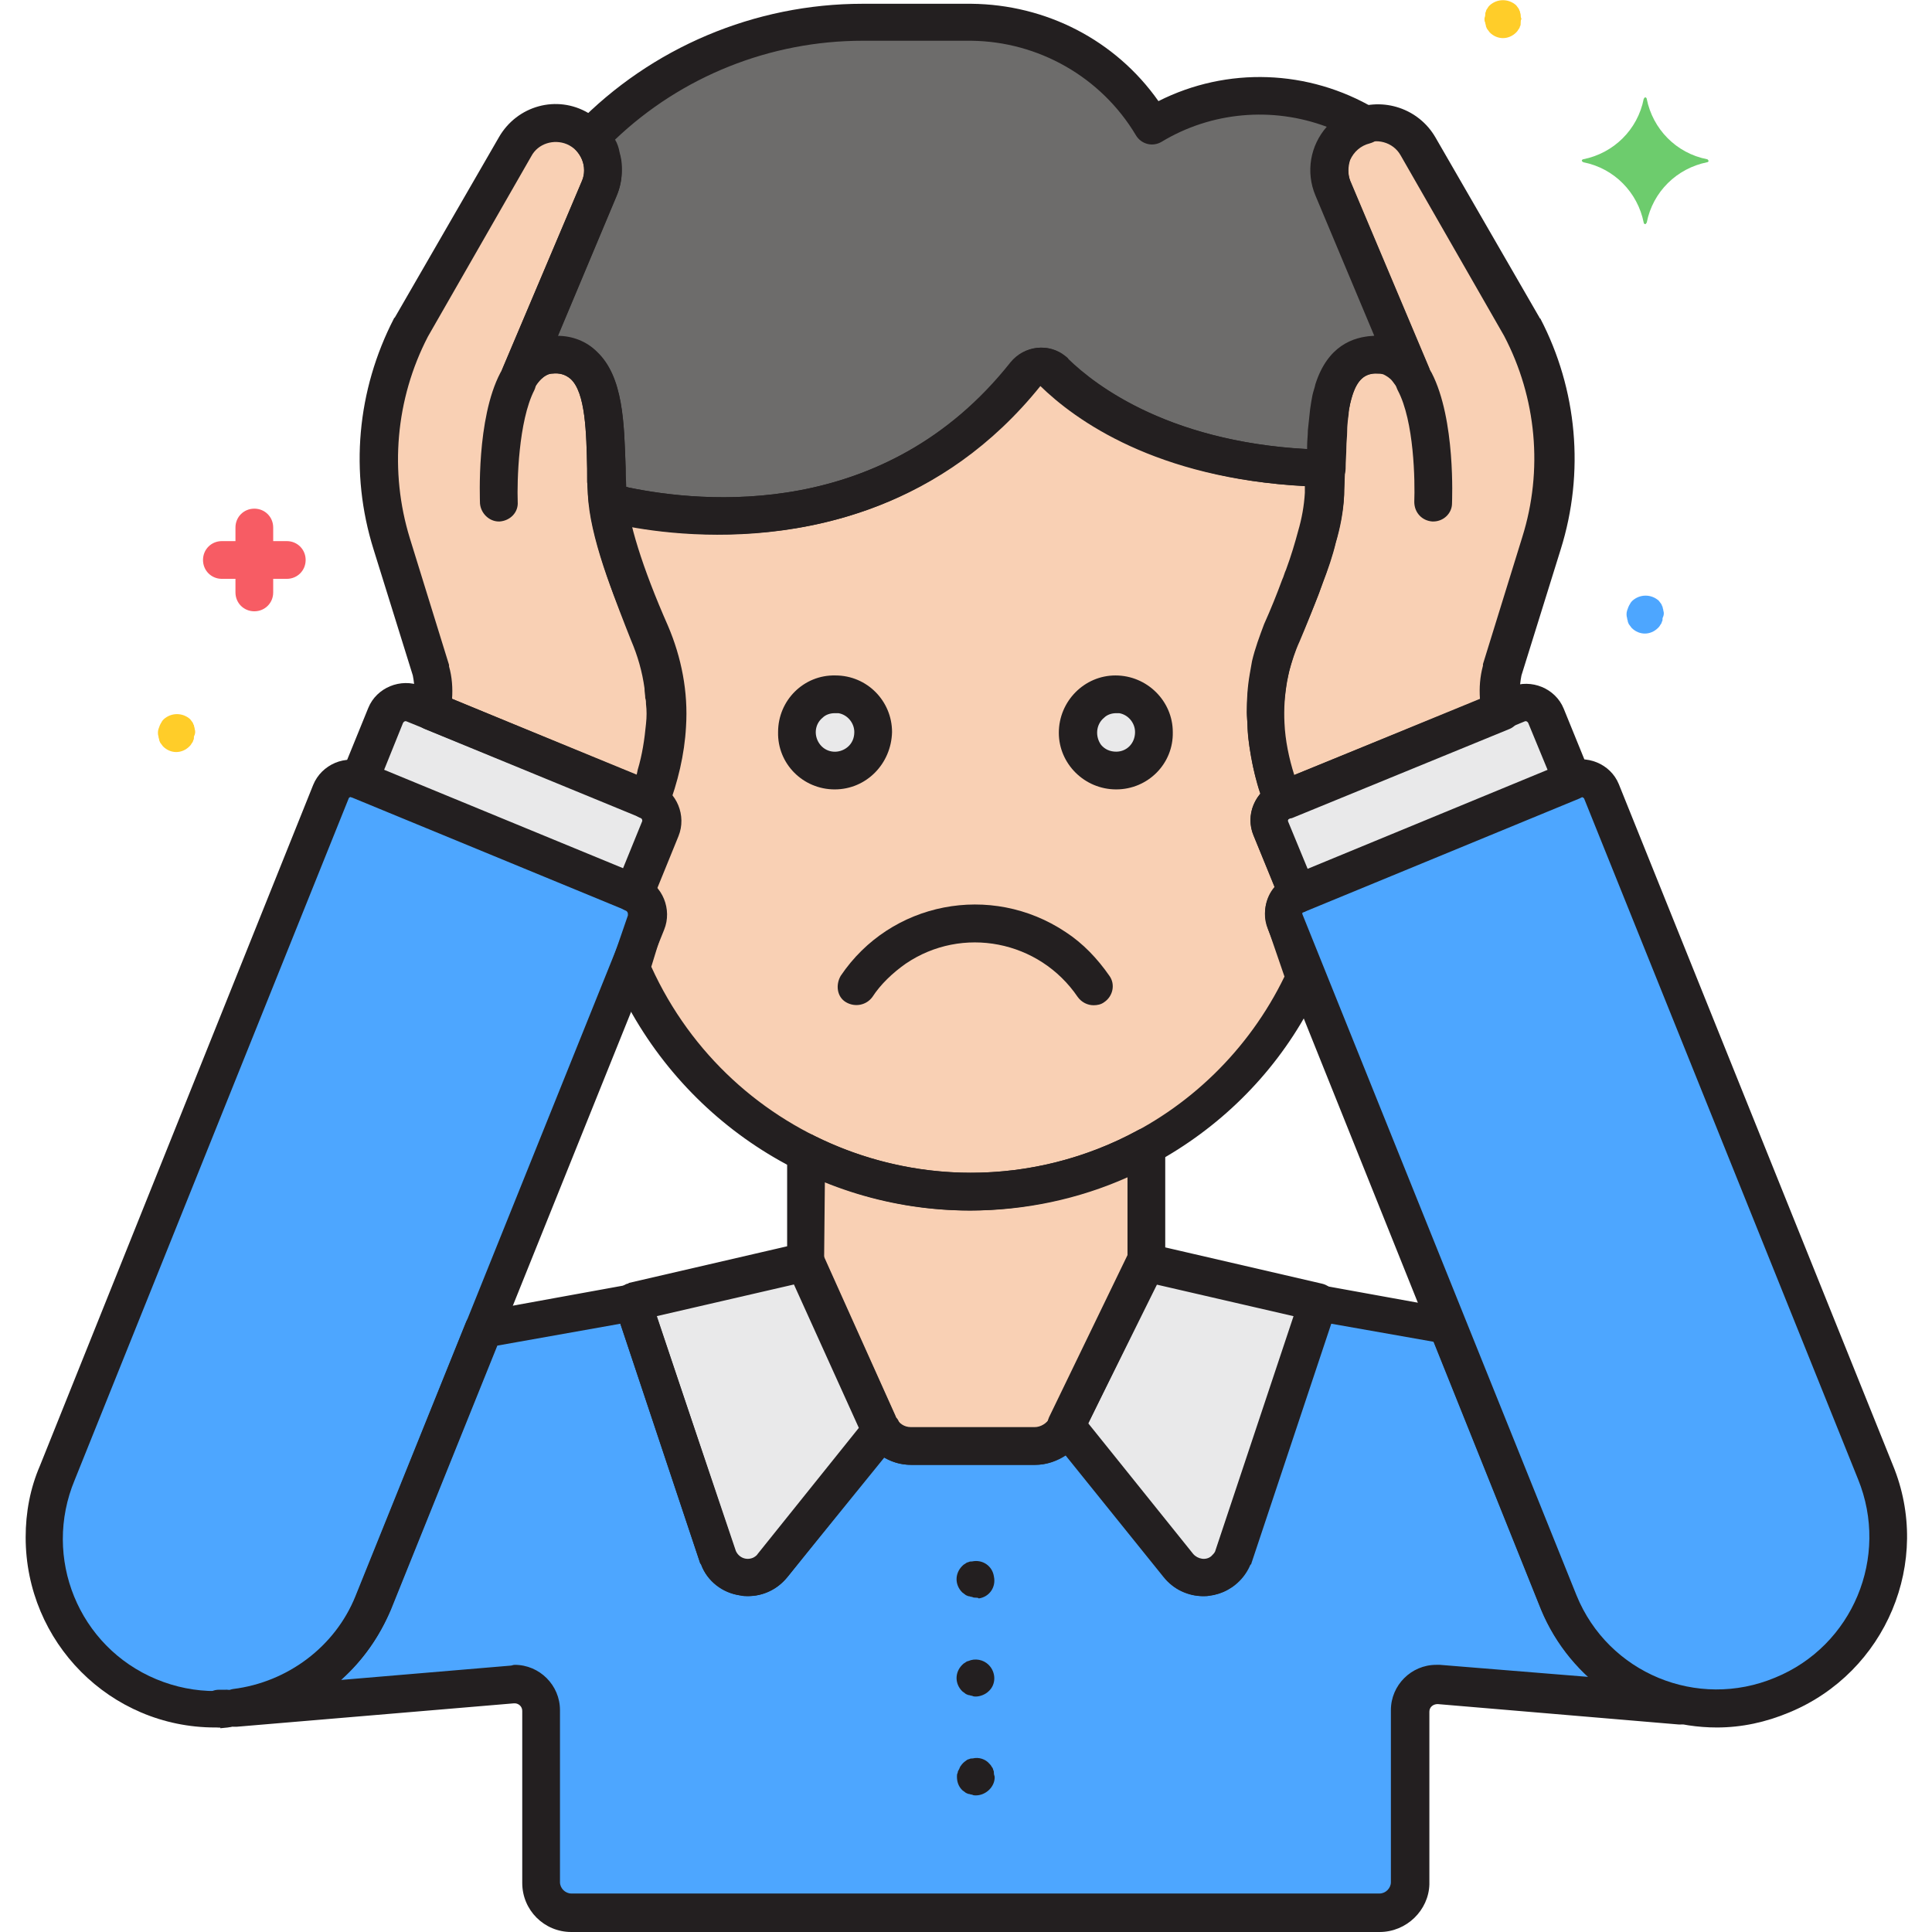 <svg xmlns="http://www.w3.org/2000/svg" version="1.1" id="Layer_1" x="0" y="0" viewBox="0 0 256 256" xml:space="preserve" width="512" height="512"><style>.st0{fill:#f9d0b4}.st1{fill:#e9e9ea}.st3{fill:#4da6ff}.st7{fill:#231f20}</style><g id="Layer_7"><path class="st0" d="M170.3 122.1c-.6-1.5.1-3.1 1.5-3.7h.1l-1.4-3.4-2.1-5.1c-.6-1.5.1-3.1 1.6-3.7-.8-2.1-1.5-4.4-1.8-6.7-.2-1.1-.3-2.3-.4-3.4v-1.6c0-1.6.1-3.1.4-4.7l.3-1.5c.4-1.5.9-3 1.5-4.4.8-1.8 1.7-3.9 2.5-6 .2-.4.3-.9.5-1.3.6-1.8 1.2-3.6 1.7-5.3.5-1.8.9-3.7 1-5.7 0-1 .1-2 .1-3v-.3c-.2-.1-.5-.1-.7-.1-20.3-.6-31-8.7-35.2-12.7-1-1-2.7-1-3.7 0l-.2.2C118 72 91.6 68.9 82.8 67c-.7-.2-1.5 0-2.1.5.8 5 3.4 11.7 5.5 16.3 1 2.2 1.6 4.6 2 7 .1.4.1.9.1 1.3 0 .3.1.6.1.9v2.9c-.1 2.2-.5 4.5-1.1 6.6-.3 1.2-.7 2.3-1.1 3.4 1.5.6 2.2 2.3 1.6 3.7l-3.5 8.6h.1c1.4.6 2.1 2.3 1.6 3.7l-2.1 6.1c7.7 18 25.4 29.6 45 29.7 19-.1 36.3-11.1 44.3-28.3l-2.9-7.3z"/><path class="st1" d="M110.6 102.1c-2.8 0-5.1-2.3-5-5.1s2.3-5.1 5.1-5c2.8 0 5 2.3 5 5-.1 2.9-2.3 5.1-5.1 5.1zm37.3 0c-2.8 0-5.1-2.3-5.1-5 0-2.8 2.3-5.1 5-5.1 2.8 0 5.1 2.3 5.1 5 .1 2.8-2.2 5.1-5 5.1z"/><path d="M175.7 62.1c0-1 0-2 .1-3 0-.7.1-1.3.1-2 .1-.9.1-1.7.3-2.6.1-.6.2-1.1.3-1.6.1-.5.2-.9.3-1.3.9-2.9 2.7-4.8 6.1-4.7.3 0 .7.1 1 .2 1 .3 1.9.9 2.5 1.7.3.3.5.6.7.9l-5.2-12.4-5.2-12.4c-1.3-3.2.1-6.8 3.3-8.1.3-.1.7-.3 1-.3-8.8-5.1-19.6-5.1-28.3.2-5-8.5-14.1-13.7-24-13.7h-14.4c-13.6 0-26.6 5.5-36.1 15.2 1.1 1.2 1.7 2.6 1.7 4.2v.1c0 .8-.2 1.6-.5 2.4L68.9 49.8c.8-1.6 2.4-2.7 4.2-2.8 7.4-.3 7 8.9 7.2 16.8 0 .5 0 1.1.1 1.6 0 .7.1 1.4.2 2 .6-.5 1.4-.6 2.1-.5 8.9 1.9 35.2 5 53.1-17.5.9-1.1 2.6-1.3 3.7-.4l.2.2c4.1 4 14.8 12.1 35.2 12.7.3.1.5.2.8.2z" fill="#6d6c6b"/><path class="st0" d="M169.9 83.8c2.3-5.3 5.5-13.3 5.7-18.4.4-8.3-.6-18.7 7.3-18.4 1.8.1 3.4 1.2 4.2 2.8l-10.5-24.9c-1.3-3.2.2-6.8 3.3-8.2 2.9-1.2 6.3-.1 7.8 2.6l13.8 23.9c4.6 8.9 5.5 19.2 2.6 28.7l-5.2 16.8c-.3 1.8-.4 3.6-.1 5.4l-28.8 12c-1.3-3.2-2.1-6.6-2.3-10.1-.3-4.2.5-8.4 2.2-12.2zm-41.4 74.1c-7.6 0-15.1-1.8-21.8-5.2v14.6l9.7 21.6c.8 1.7 2.4 2.8 4.3 2.8h16.4c1.8 0 3.4-1 4.2-2.6l10.5-21.7V152c-7.1 3.9-15.1 5.9-23.3 5.9zM86.1 83.8c-2.3-5.3-5.5-13.3-5.7-18.4-.3-8.3.6-18.7-7.3-18.4-1.8.1-3.4 1.2-4.2 2.8l10.5-24.9c1.3-3.2-.2-6.8-3.4-8.2-2.9-1.2-6.2-.1-7.8 2.6L54.5 43.4C49.9 52.2 49 62.5 51.9 72l5.2 16.8c.3 1.8.4 3.6.1 5.4L86 106.1c1.3-3.2 2.1-6.6 2.3-10.1.3-4.2-.5-8.4-2.2-12.2z"/><path class="st1" d="M170 106.1l31.1-12.8c1.5-.6 3.1.1 3.7 1.6l3.5 8.6-36.4 15-3.5-8.6c-.6-1.5.1-3.2 1.6-3.8zm4.7 66.4l-11.3 33.9c-.9 2.2-3.3 3.2-5.5 2.3-.7-.3-1.2-.7-1.7-1.3l-14.9-18.5 10.5-21.7 22.9 5.3zm-79.6 33.9c.9 2.2 3.3 3.2 5.5 2.3.7-.3 1.2-.7 1.7-1.3l14.4-18c-.1-.2-.3-.4-.4-.7l-9.7-21.6-22.9 5.3 11.4 34zM86 106.1L54.9 93.3c-1.5-.6-3.1.1-3.7 1.6l-3.5 8.6 36.4 15 3.5-8.6c.6-1.5-.1-3.2-1.6-3.8z"/><path class="st3" d="M236.1 224.7c11.6-4.8 17.1-18 12.3-29.6l-36.3-90.2c-.6-1.5-2.3-2.2-3.7-1.6l-36.6 15.1c-1.5.6-2.2 2.3-1.6 3.7l36.3 90.2c4.8 11.6 18.1 17.1 29.6 12.4zm-216.2 0c-11.6-4.8-17.1-18-12.3-29.6l36.3-90.2c.6-1.5 2.3-2.2 3.7-1.6l36.6 15.1c1.5.6 2.2 2.3 1.6 3.7l-36.3 90.2c-4.8 11.6-18.1 17.1-29.6 12.4z"/><path class="st3" d="M29.1 226.4l1-.1c-.4 0-.7.1-1 .1zm177.5-14l-14.8-36.7-17.1-3.1-11.3 33.9c-.9 2.2-3.3 3.2-5.5 2.3-.7-.3-1.2-.7-1.7-1.3L141.3 189c-.8 1.6-2.4 2.6-4.2 2.6h-16.4c-1.6 0-3-.8-3.9-2.1l-14.4 18c-1.5 1.8-4.1 2.1-5.9.6-.6-.4-1-1-1.3-1.7l-11.3-33.9-19.9 3.6-14.6 36.3c-3.1 7.6-10.1 12.9-18.2 13.9l36.7-3.1c1.9-.2 3.7 1.3 3.8 3.2v23.1c0 2.2 1.8 4 4 4h107.1c2.2 0 4-1.8 4-4v-22.8c0-2 1.6-3.5 3.5-3.5h.3l31.9 2.7c-7.2-1.7-13.1-6.7-15.9-13.5z"/><path d="M38 71.7h-1.8v-1.8c0-1.4-1.1-2.5-2.5-2.5s-2.5 1.1-2.5 2.5v1.8h-1.8c-1.4 0-2.5 1.1-2.5 2.5s1.1 2.5 2.5 2.5h1.8v1.8c0 1.4 1.1 2.5 2.5 2.5s2.5-1.1 2.5-2.5v-1.8H38c1.4 0 2.5-1.1 2.5-2.5s-1.1-2.5-2.5-2.5z" fill="#f75c64"/><path d="M201.5 2c0-.2-.1-.3-.1-.5-.1-.1-.1-.3-.2-.4-.1-.1-.2-.3-.3-.4-1-.9-2.5-.9-3.5 0-.1.1-.2.2-.3.4-.1.1-.2.3-.2.4-.1.2-.1.3-.1.5s-.1.3-.1.5 0 .3.1.5c0 .2.1.3.1.5.1.2.1.3.2.4.1.1.2.3.3.4 1 1 2.5 1 3.5 0 .1-.1.2-.2.3-.4.1-.1.2-.3.2-.4.1-.1.1-.3.1-.5s0-.3.1-.5c-.1-.2-.1-.4-.1-.5zM25.8 96.6c0-.2-.1-.3-.1-.5-.1-.1-.1-.3-.2-.4-.1-.1-.2-.3-.3-.4-1-.9-2.5-.9-3.5 0-.1.1-.2.2-.3.4-.2.3-.3.6-.4.9-.1.3-.1.7 0 1 0 .2.1.3.1.5.1.2.1.3.2.4.1.1.2.3.3.4 1 1 2.5 1 3.5 0 .1-.1.2-.2.3-.4.1-.1.2-.3.2-.4.1-.1.1-.3.1-.5.2-.4.2-.7.1-1z" fill="#ffcd29"/><path class="st3" d="M220.4 80.9c0-.2-.1-.3-.1-.5-.1-.1-.1-.3-.2-.4-.1-.1-.2-.3-.3-.4-1-.9-2.5-.9-3.5 0-.1.1-.2.2-.3.4-.2.3-.3.6-.4.9-.1.3-.1.7 0 1 0 .2.1.3.1.5.1.2.1.3.2.4.1.1.2.3.3.4 1 1 2.5 1 3.5 0 .1-.1.2-.2.3-.4.1-.1.2-.3.2-.4.1-.1.1-.3.1-.5.2-.4.2-.7.1-1z"/><path d="M226.2 21.1c-4.1-.8-7.2-4-8-8 0-.1-.1-.2-.2-.2s-.1.1-.2.2c-.8 4.1-4 7.2-8 8-.1 0-.2.1-.2.2s.1.1.2.2c4.1.8 7.2 4 8 8 0 .1.1.2.2.2s.1-.1.2-.2c.8-4.1 4-7.2 8-8 .1 0 .2-.1.2-.2-.1-.1-.1-.2-.2-.2z" fill="#6dcc6d"/><path class="st7" d="M144.9 133.2c-.8 0-1.6-.4-2.1-1.1-5.1-7.5-15.3-9.5-22.8-4.4-1.7 1.2-3.3 2.7-4.4 4.4-.8 1.1-2.3 1.4-3.5.7s-1.4-2.3-.7-3.5c6.6-9.8 19.9-12.4 29.8-5.8 2.3 1.5 4.2 3.5 5.8 5.8.8 1.1.5 2.7-.7 3.5-.4.3-.9.4-1.4.4zm-34.3-28.6c-4.2 0-7.6-3.4-7.5-7.6 0-4.2 3.4-7.6 7.6-7.5 4.2 0 7.5 3.4 7.5 7.5-.1 4.2-3.4 7.6-7.6 7.6zm0-10.1c-.6 0-1.2.2-1.6.6-1.1.9-1.2 2.5-.3 3.6s2.5 1.2 3.6.3c.6-.5.9-1.2.9-2 0-1.2-.9-2.3-2.1-2.5h-.5zm37.3 10.1c-4.2 0-7.6-3.4-7.6-7.5 0-4.2 3.4-7.6 7.5-7.6 4.2 0 7.6 3.4 7.6 7.5.1 4.2-3.3 7.6-7.5 7.6zm0-10.1c-.6 0-1.2.2-1.6.6-1.1.9-1.2 2.5-.4 3.6.5.6 1.2.9 2 .9 1.4 0 2.5-1.1 2.5-2.6 0-1.2-.9-2.3-2.1-2.5h-.4zM95.4 70.8c-4.4 0-8.8-.4-13.1-1.3h-.1c-1.1.8-2.7.6-3.5-.5-.2-.3-.4-.7-.4-1v-.2c-.3-.8-.3-1.5-.4-2.3 0-.5 0-1.1-.1-1.6v-1.8c-.1-4.7-.2-10.1-2.2-11.9-.7-.6-1.5-.8-2.4-.7-.3 0-1.2.1-2.2 1.6-.7 1.2-2.3 1.5-3.4.8-1-.6-1.5-2-1-3.1L77.1 24c.2-.4.3-.9.3-1.3v-.2c0-.9-.4-1.8-1-2.5-.9-1-.9-2.5 0-3.5C86.3 6.3 100 .5 114.3.5h14.4c9.9.1 19.1 4.8 24.8 12.9 9.1-4.6 19.9-4.2 28.7 1 1.2.7 1.6 2.2.9 3.4-.3.6-.9 1-1.6 1.2-1.2.3-2.1 1.1-2.6 2.2-.3.9-.3 1.9 0 2.8l10.5 24.9c.5 1.3-.1 2.7-1.3 3.3-1.1.5-2.4.1-3.1-1-.1-.2-.3-.4-.5-.7-.3-.4-.8-.7-1.2-.9-.1 0-.3-.1-.5-.1-1.6-.1-2.8.4-3.6 2.9-.1.3-.2.7-.3 1.1-.1.5-.2.9-.2 1.4-.1.7-.2 1.5-.2 2.4 0 .6-.1 1.3-.1 1.9 0 1-.1 1.9-.1 2.9 0 .8-.4 1.5-1.1 2-.6.5-1.5.6-2.2.4h-.1c-20.7-.6-31.9-8.7-36.8-13.4-.1-.1-.1-.1-.2 0-13 16.2-30.2 19.7-42.5 19.7zm-12.5-6.3c.1 0 .2 0 .4.1 9.7 2 33.9 4.5 50.6-16.6 1.8-2.2 5-2.6 7.2-.8.1.1.3.2.4.4 3.4 3.3 13.1 10.9 31.7 11.9v-.4c0-.7.1-1.4.1-2.1.1-1 .2-1.9.3-2.8.1-.7.2-1.3.3-1.8s.3-1 .4-1.5c1.6-5 4.9-6.3 7.8-6.4l-7.8-18.6c-1.3-3.1-.7-6.6 1.5-9.1-7.2-2.7-15.3-2-21.9 2-1.2.7-2.7.3-3.4-.9-4.6-7.7-12.9-12.4-21.8-12.5h-14.4c-12.2 0-24 4.7-32.8 13.1.3.5.5 1.1.6 1.7.2.7.3 1.3.3 2v.3c0 1.2-.2 2.3-.7 3.4l-7.8 18.6c1.9 0 3.8.7 5.2 2.1 3.5 3.3 3.6 9.4 3.8 15.4v2.5z"/><path class="st7" d="M128.5 160.4c-20.6 0-39.1-12.3-47.3-31.2-.2-.6-.3-1.2-.1-1.8l2.1-6.1v-.2c0-.2-.1-.3-.2-.4-1.3-.5-1.9-2-1.4-3.3l3.5-8.6v-.1c0-.1-.1-.3-.2-.3-1.3-.5-1.9-2-1.4-3.2.4-1 .8-2.1 1-3.2.6-2 .9-4 1.1-6.1.1-.9.1-1.8 0-2.6 0-.3 0-.5-.1-.8 0-.4-.1-.8-.1-1.3-.3-2.2-.9-4.3-1.8-6.4-1.9-4.8-4.6-11.7-5.4-16.9-.1-.9.2-1.8 1-2.4 1.2-.9 2.7-1.2 4.1-.9 9.7 2 33.9 4.5 50.7-16.6 1.8-2.2 5-2.6 7.2-.8.1.1.3.2.4.4 3.5 3.4 13.7 11.4 33.5 12 .5 0 1 .1 1.4.3 1 .3 1.7 1.3 1.7 2.4v.2c0 1.1-.1 2.2-.1 3.2-.1 2.1-.5 4.2-1.1 6.2-.4 1.7-1 3.5-1.8 5.5-.2.5-.3.9-.5 1.4-.8 2-1.6 4.1-2.5 6.2-.6 1.3-1 2.6-1.4 4-.1.5-.2.9-.3 1.4-.2 1.4-.4 2.8-.4 4.2V96c.1 1.1.2 2.1.4 3.1.4 2.1.9 4.2 1.7 6.2.5 1.3-.1 2.7-1.4 3.2-.2.1-.3.3-.2.5l3.5 8.6c.5 1.3-.1 2.7-1.4 3.3-.2 0-.3.2-.3.4v.2l2.6 7.4c.2.6.2 1.3-.1 1.9-8.2 17.9-26.4 29.5-46.4 29.6zm-42.2-32.3c10.6 23.3 38 33.7 61.4 23.2 9.8-4.4 17.8-12.2 22.5-21.9L168 123c-.7-1.9-.4-4 .9-5.5l-2.8-6.8c-.8-1.9-.4-4 .9-5.5-.6-1.8-1-3.6-1.3-5.4-.2-1.2-.4-2.4-.4-3.7 0-.6-.1-1.1-.1-1.7 0-1.7.1-3.4.4-5.1.1-.6.2-1.1.3-1.7.4-1.7 1-3.3 1.6-4.9.9-2 1.7-4 2.4-5.9.2-.4.3-.9.5-1.3.7-1.9 1.2-3.6 1.6-5.1.5-1.7.8-3.4.9-5.1v-.9c-19.7-1-30.4-8.7-35.1-13.3h-.1s-.1 0-.1.1c-18 22.6-44.5 20.4-54.2 18.6 1.2 4.5 2.8 8.8 4.7 13.1 1.1 2.5 1.8 5.1 2.2 7.7.1.5.1 1 .2 1.5 0 .4.1.7.1 1 .1 1.1.1 2.1 0 3.2-.2 2.4-.6 4.8-1.2 7.1-.2.7-.4 1.3-.6 1.9 1.3 1.5 1.7 3.7.9 5.6l-2.8 6.8c1.3 1.5 1.6 3.6.9 5.5l-1.5 4.9z"/><path class="st7" d="M227.5 228.9c-10.2 0-19.4-6.2-23.3-15.6L168 123.1c-1.1-2.7.2-5.8 2.9-7l36.6-15.1c2.7-1.1 5.9.2 7 2.9l36.3 90.2c5.3 12.8-.9 27.5-13.7 32.8-3.1 1.3-6.3 2-9.6 2zm-18-123.3h-.1l-36.6 15.1c-.2.1-.3.3-.2.5l36.3 90.2c4.2 10.3 16 15.2 26.3 10.9 10.3-4.2 15.2-16 11-26.3l-36.3-90.2c-.1-.1-.2-.2-.4-.2z"/><path class="st7" d="M171.9 120.9c-1 0-1.9-.6-2.3-1.6l-3.5-8.6c-1.1-2.7.2-5.9 2.9-7L200.2 91c2.7-1.1 5.9.2 7 2.9l3.5 8.6c.5 1.3-.1 2.7-1.4 3.3l-36.4 15c-.3 0-.6.1-1 .1zm-1-12.5c-.2.1-.3.3-.2.5l2.6 6.3 31.8-13.1-2.6-6.3c-.1-.2-.3-.3-.5-.2l-31.1 12.8z"/><path class="st7" d="M170 108.6c-1 0-1.9-.6-2.3-1.6-1.4-3.5-2.2-7.1-2.4-10.8-.3-4.6.5-9.2 2.4-13.4 3.4-7.7 5.3-13.9 5.5-17.5 0-1.1.1-2.2.1-3.3.1-6 .3-12.2 3.8-15.4 1.4-1.3 3.3-2 5.2-2.1l-7.8-18.6c-1.9-4.5.2-9.6 4.7-11.4 4.1-1.7 8.8-.1 11 3.7L204 42.1s0 .1.1.1c4.9 9.4 5.9 20.4 2.7 30.6l-5.2 16.7c-.3 1.5-.3 3-.1 4.5.1 1.1-.5 2.2-1.5 2.6l-28.8 11.8c-.6.1-.9.2-1.2.2zm12.5-59.1c-.8-.1-1.6.2-2.1.7-1.9 1.8-2.1 7.2-2.2 11.9 0 1.2-.1 2.3-.1 3.4-.2 5.4-3.3 13.5-5.9 19.3-1.5 3.5-2.2 7.3-2 11 .1 2.3.6 4.7 1.3 6.9l24.6-10.1c-.1-1.5 0-2.9.4-4.4V88l5.2-16.8c2.8-8.9 1.9-18.5-2.4-26.7l-13.7-23.9c-1-1.8-3.3-2.4-5.1-1.4-1.6.9-2.3 2.9-1.6 4.7l10.5 24.9c.5 1.3-.1 2.7-1.3 3.3-1.1.5-2.4.1-3.1-1-1-1.6-1.9-1.6-2.2-1.6h-.3zm-12.6 34.3z"/><path class="st7" d="M189.9 69.1h-.1c-1.4-.1-2.4-1.2-2.4-2.6.1-2.7 0-10.7-2.2-14.8-.6-1.2-.2-2.7 1.1-3.4 1.2-.6 2.7-.2 3.4 1.1 3.2 6.2 2.7 16.9 2.7 17.3 0 1.3-1.1 2.4-2.5 2.4zm-30.5 142.4c-2 0-3.9-.9-5.2-2.5l-14.9-18.5c-.6-.8-.7-1.8-.3-2.7l10.5-21.7c.5-1 1.7-1.6 2.8-1.3l22.9 5.3c1.3.3 2.2 1.7 1.9 3 0 .1 0 .2-.1.2l-11.3 33.9c0 .1 0 .1-.1.1-.9 2.2-2.9 3.8-5.2 4.1-.3.1-.6.1-1 .1zm-15.2-22.9l13.9 17.3c.6.7 1.7.9 2.4.3.2-.2.4-.4.5-.6l10.4-31.2-18.2-4.2-9 18.4zm-45.1 22.9c-.3 0-.7 0-1-.1-2.4-.3-4.4-1.9-5.2-4.1 0 0 0-.1-.1-.1l-11.3-33.9c-.4-1.3.3-2.7 1.6-3.2.1 0 .2 0 .2-.1l22.9-5.3c1.2-.3 2.4.3 2.8 1.4l9.7 21.6c0 .1.1.2.2.3.6.9.5 2.1-.1 2.9l-14.4 18c-1.4 1.7-3.3 2.6-5.3 2.6zm-1.6-6c.4.9 1.4 1.3 2.3.9.2-.1.5-.3.6-.5l13.4-16.7-8.6-19-18.2 4.2 10.5 31.1z"/><path class="st7" d="M137.1 194.1h-16.4c-2.8 0-5.4-1.7-6.5-4.2l-9.7-21.6c-.1-.3-.2-.7-.2-1v-14.6c0-1.4 1.1-2.5 2.5-2.5.4 0 .8.1 1.1.3 6.4 3.2 13.5 4.9 20.7 4.9 7.7 0 15.3-1.9 22.1-5.6 1.2-.7 2.7-.2 3.4 1 .2.4.3.8.3 1.2v15.3c0 .4-.1.8-.2 1.1L143.5 190c-1.2 2.5-3.7 4.1-6.4 4.1zm-27.9-27.4l9.5 21.1c.4.8 1.1 1.3 2 1.3h16.4c.8 0 1.6-.5 2-1.2l10.3-21.2V156c-6.5 2.9-13.6 4.4-20.8 4.4-6.6 0-13.2-1.3-19.3-3.8l-.1 10.1zm-80.7 62.2c-13.9 0-25.1-11.3-25.1-25.2 0-3.3.6-6.5 1.9-9.5L41.5 104c1.1-2.7 4.3-4.1 7-2.9l36.6 15.1c2.7 1.1 4 4.3 2.9 7l-36.3 90.2c-3.8 9.3-13 15.5-23.2 15.5zm18-123.3c-.1 0-.3.1-.3.2L9.9 196.1c-4.3 10.3.5 22.1 10.8 26.4s22.1-.5 26.4-10.8c0-.1.1-.2.1-.3l36.3-90.2v-.3c0-.1-.1-.2-.2-.2l-36.6-15.1c-.1.1-.2 0-.2 0z"/><path class="st7" d="M84.1 120.9c-.3 0-.6-.1-1-.2l-36.4-15c-1.3-.5-1.9-2-1.4-3.3l3.5-8.6c1.1-2.7 4.3-4 7-2.9L87 103.8c2.7 1.1 4 4.3 2.9 7l-3.5 8.6c-.4.9-1.3 1.5-2.3 1.5zM50.9 102l31.8 13.1 2.6-6.3c.1-.2 0-.4-.2-.5L53.9 95.6c-.2-.1-.4 0-.5.2l-2.5 6.2z"/><path class="st7" d="M86 108.6c-.3 0-.6-.1-1-.2L56.3 96.6c-1-.4-1.7-1.5-1.5-2.6.2-1.5.2-3-.1-4.5l-5.2-16.7c-3.2-10.2-2.2-21.1 2.7-30.6 0 0 0-.1.1-.1l13.8-23.9C68.5 14 73.8 12.5 78 15c3.8 2.2 5.4 6.9 3.7 11l-7.8 18.6c1.9 0 3.8.7 5.2 2.1 3.5 3.3 3.6 9.4 3.8 15.4 0 1.1.1 2.2.1 3.3.2 3.6 2.1 9.8 5.5 17.5 1.8 4.2 2.7 8.8 2.4 13.4-.2 3.7-1.1 7.4-2.4 10.8-.5.9-1.4 1.5-2.5 1.5zm-26.1-16l24.6 10.1c.7-2.2 1.1-4.6 1.3-6.9.2-3.8-.4-7.6-2-11-2.6-5.8-5.7-13.9-5.9-19.3-.1-1.1-.1-2.3-.1-3.4-.1-4.7-.2-10.1-2.2-11.9-.7-.6-1.5-.8-2.4-.7-.3 0-1.2.1-2.2 1.6-.7 1.2-2.3 1.5-3.4.8-1-.6-1.5-2-1-3.1L77.1 24c.8-1.9-.1-4.1-2-4.9-1.7-.7-3.8-.1-4.7 1.6L56.7 44.6c-4.3 8.3-5.1 17.9-2.4 26.7l5.2 16.8v.2c.4 1.4.5 2.9.4 4.3z"/><path class="st7" d="M66.1 69.1c-1.3 0-2.4-1.1-2.5-2.4 0-.5-.5-11.2 2.7-17.3.6-1.2 2.1-1.7 3.4-1.1 1.2.6 1.7 2.1 1.1 3.4-2.1 4.1-2.3 12.1-2.2 14.8.1 1.4-1 2.5-2.4 2.6h-.1zm-37 159.8c-1.4 0-2.5-1.1-2.5-2.5s1.1-2.5 2.4-2.5h.8c1.4-.1 2.6 1 2.7 2.3.1 1.4-.9 2.5-2.3 2.7l-1 .1c0-.1 0-.1-.1-.1z"/><path class="st7" d="M182.8 256H75.7c-3.6 0-6.5-2.9-6.5-6.5v-22.8c0-.6-.5-1-1-1h-.1l-36.7 3.1c-1.4.1-2.6-.9-2.7-2.3-.1-1.3.9-2.5 2.2-2.7 7.2-.9 13.5-5.6 16.2-12.3l14.6-36.2c.3-.8 1-1.4 1.9-1.5l19.8-3.6c1.2-.2 2.4.5 2.8 1.7l11.3 33.8c.4.9 1.4 1.3 2.3.9.2-.1.5-.3.6-.5l14.4-18c.9-1.1 2.4-1.2 3.5-.4.2.2.4.4.5.6.4.6 1.1 1 1.8 1H137c.8 0 1.6-.5 2-1.2.6-1.2 2.1-1.8 3.3-1.2.3.2.6.4.9.7l14.9 18.5c.6.7 1.7.9 2.4.3.2-.2.4-.4.5-.6l11.3-33.8c.4-1.2 1.6-1.9 2.8-1.7l17.1 3.1c.8.2 1.6.7 1.9 1.5l14.8 36.7c2.5 6.1 7.8 10.5 14.2 12 1.3.3 2.2 1.6 1.9 3-.3 1.2-1.4 2-2.6 1.9l-31.9-2.7c-.6 0-1.1.4-1.1 1v22.9c-.1 3.4-3 6.3-6.6 6.3zM68.2 220.6c3.3 0 6 2.7 6 6v22.8c0 .8.7 1.5 1.5 1.5h107.1c.8 0 1.5-.7 1.5-1.5v-22.8c0-3.3 2.7-6 6-6h.5l19.7 1.6c-2.7-2.5-4.9-5.6-6.3-9L190 177.8l-13.6-2.4-10.6 31.8c0 .1 0 .1-.1.1-1.4 3.4-5.3 5.1-8.7 3.7-1.1-.4-2-1.1-2.7-2l-13-16.2c-1.2.8-2.6 1.3-4.1 1.3h-16.4c-1.3 0-2.5-.3-3.6-1L104.3 209c-2.3 2.9-6.5 3.3-9.4 1-.9-.7-1.6-1.6-2-2.7 0 0 0-.1-.1-.1l-10.6-31.8-16.3 2.9-14.1 35c-1.5 3.5-3.7 6.7-6.6 9.3l22.5-1.9c.1 0 .3-.1.5-.1z"/><path class="st7" d="M129.3 211.7c-.2 0-.3 0-.5-.1-.2 0-.3-.1-.5-.1-.2-.1-.3-.1-.4-.2-.1-.1-.3-.2-.4-.3-1-1-1-2.5 0-3.5.1-.1.2-.2.4-.3.1-.1.3-.2.4-.2.2-.1.3-.1.5-.1 1.4-.3 2.7.6 2.9 2 .3 1.4-.6 2.7-2 2.9-.1-.1-.3-.1-.4-.1zm0 13.1c-.2 0-.3 0-.5-.1-.2 0-.3-.1-.5-.1-.2-.1-.3-.1-.4-.2-.1-.1-.3-.2-.4-.3-1-1-1-2.5 0-3.5.1-.1.2-.2.4-.3.1-.1.3-.2.4-.2.9-.4 2-.2 2.7.5 1 1 1 2.6 0 3.5-.4.4-1.1.7-1.7.7zm0 13.1c-.2 0-.3 0-.5-.1-.2 0-.3-.1-.5-.1-.2-.1-.3-.1-.4-.2-.1-.1-.3-.2-.4-.3-.5-.5-.7-1.1-.7-1.8 0-.2 0-.3.1-.5 0-.2.1-.3.2-.5s.1-.3.2-.4c.2-.3.4-.5.7-.7.1-.1.3-.2.4-.2.2-.1.3-.1.5-.1.8-.2 1.7.1 2.2.7.1.1.2.2.3.4.1.1.2.3.2.4.1.2.1.3.1.5s.1.3.1.5c0 1.3-1.2 2.4-2.5 2.4z"/></g></svg>